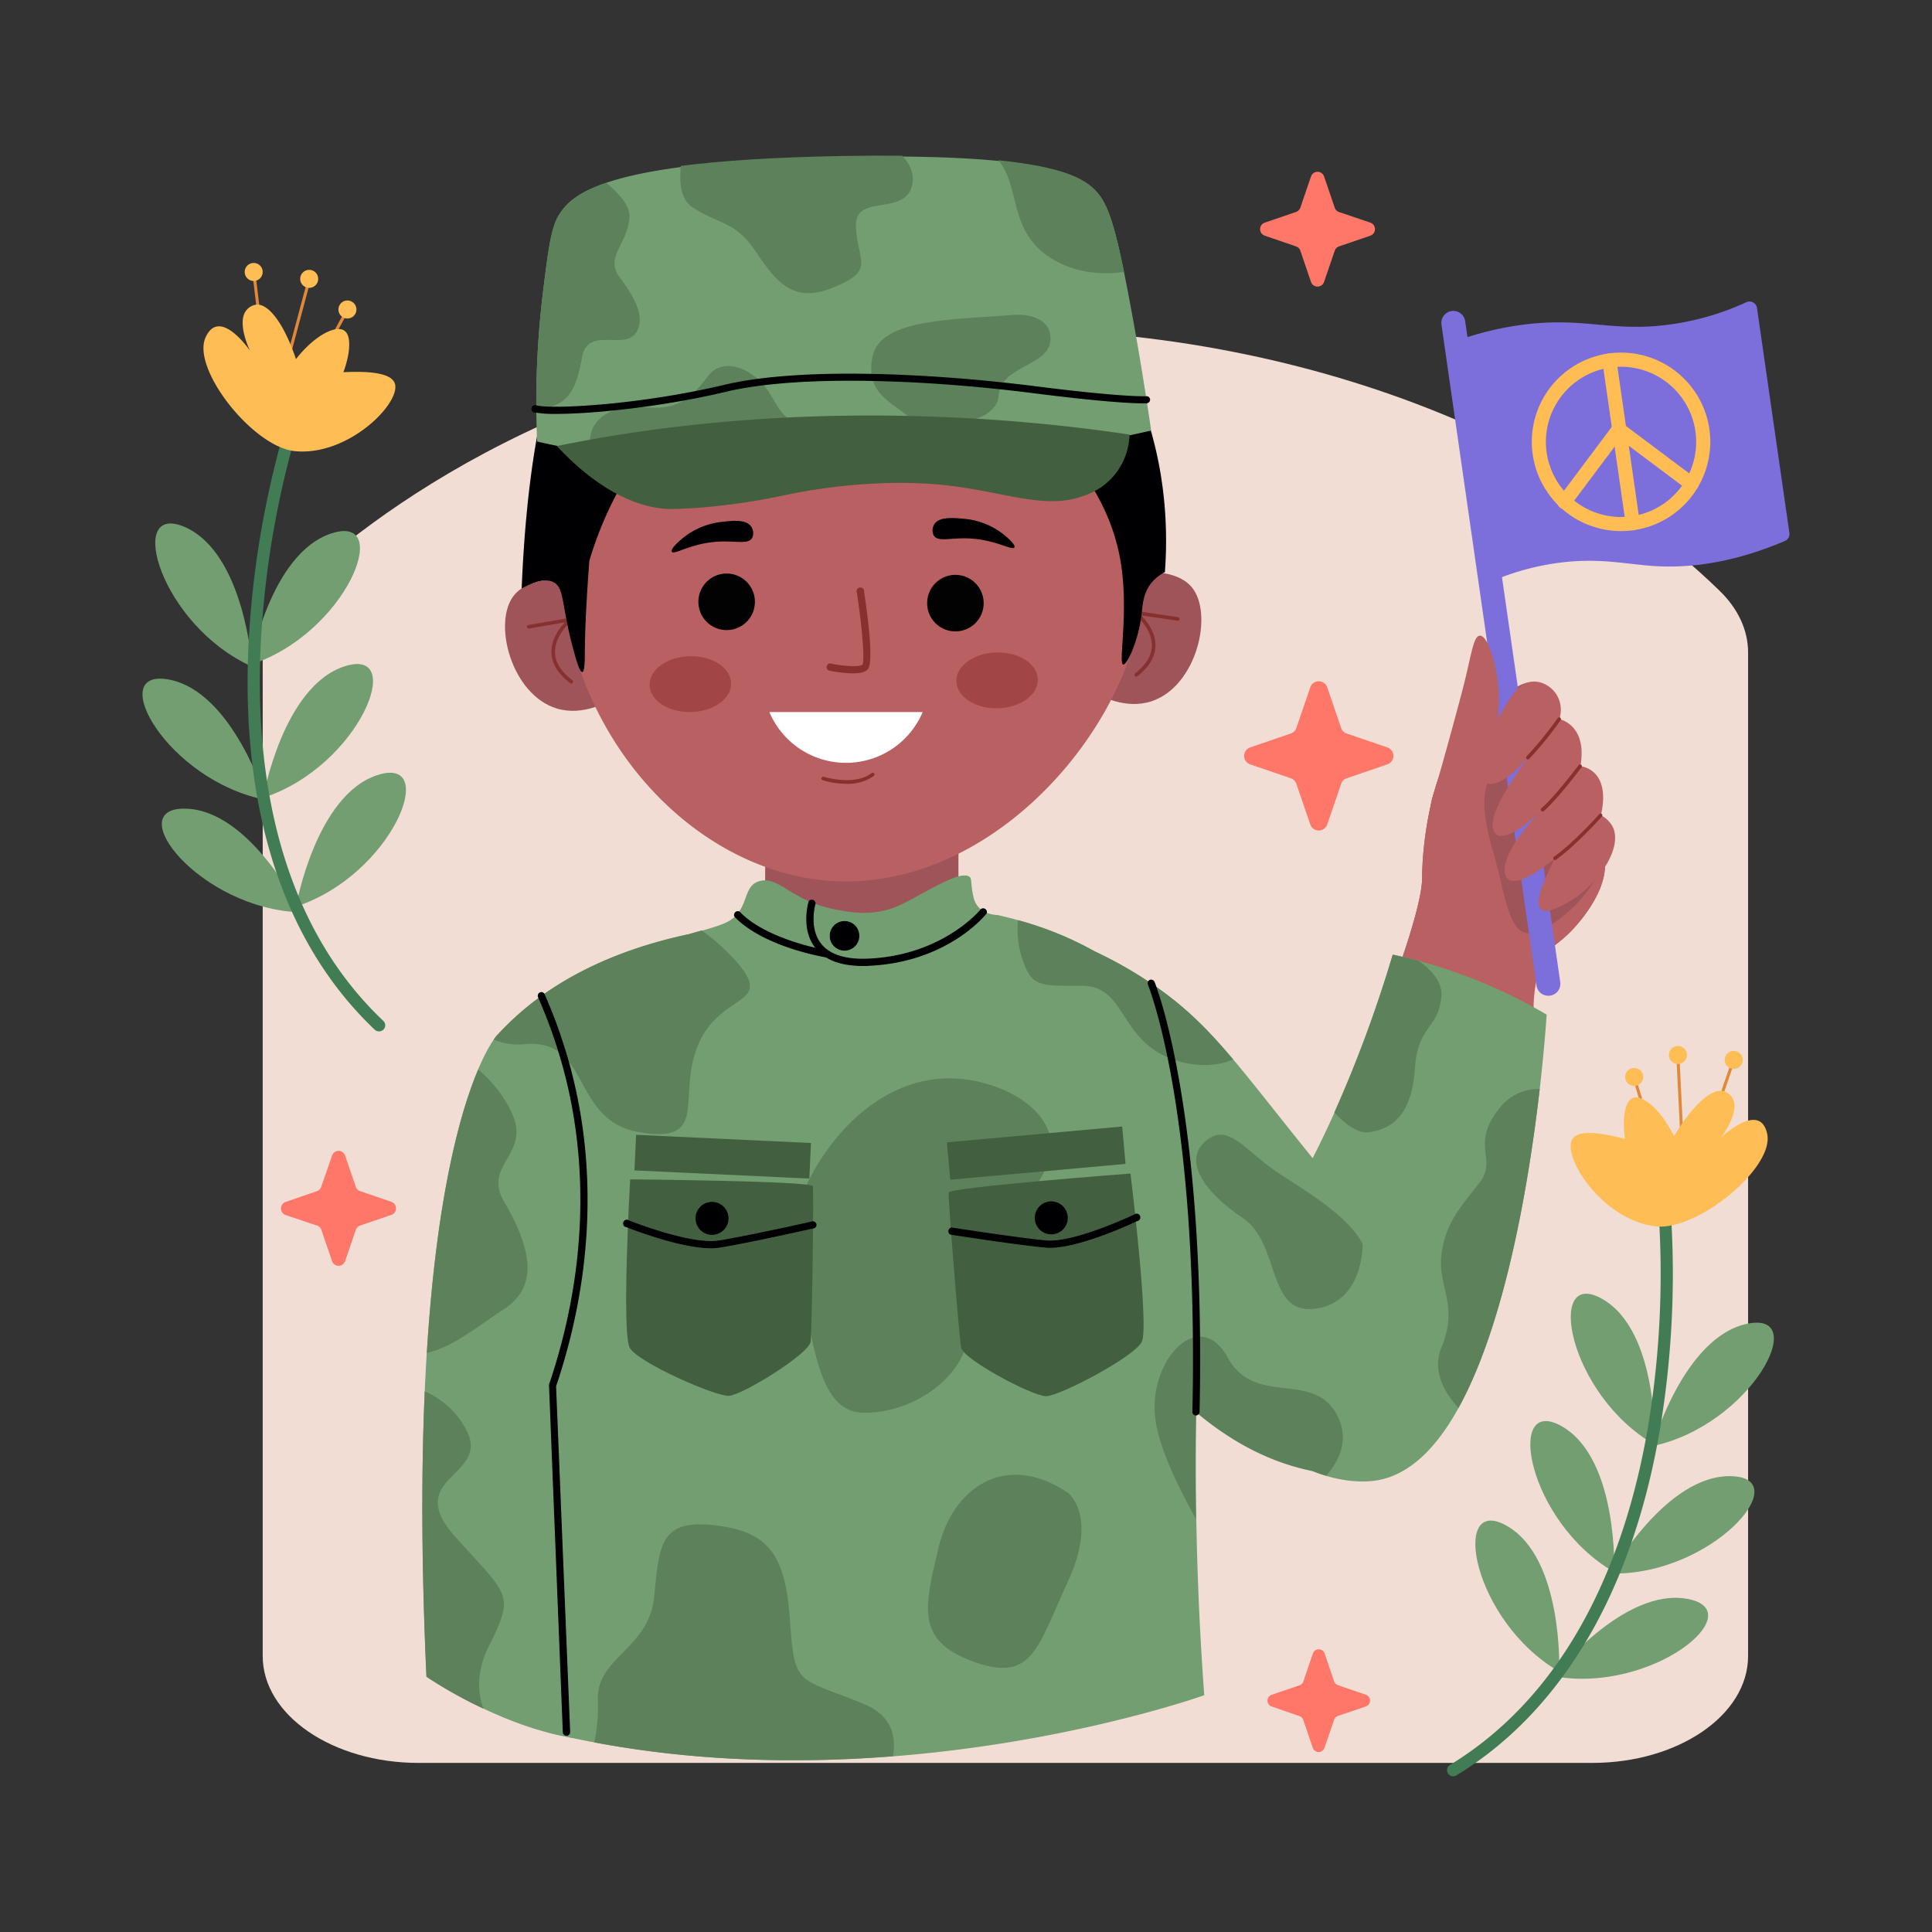 <?xml version="1.0" ?><svg viewBox="0 0 512 512" xmlns="http://www.w3.org/2000/svg"><rect x="0" y="0" width="512" height="512" fill="#333333" stroke="none"/><defs><style>.cls-1{fill:#f2ddd4;}.cls-2{fill:#739e71;}.cls-3{fill:#427c54;}.cls-4{fill:#e0893b;}.cls-5{fill:#ffbd55;}.cls-6{fill:#9e5458;}.cls-7{fill:#873030;}.cls-8{fill:#b96062;}.cls-9{fill:#a24547;}.cls-10{fill:#000002;}.cls-11{fill:#020202;}.cls-11,.cls-16{fill-rule:evenodd;}.cls-12{fill:#7d6fdb;}.cls-13{fill:#ffbd54;}.cls-14{fill:#5d825b;}.cls-15{fill:#426040;}.cls-16{fill:#fff;}.cls-17{fill:#ff7769;}</style></defs><title/><g data-name="Male army" id="Male_army"><path class="cls-1" d="M421.94,467.19h-311c-22.82,0-41.32-12.68-41.32-28.32v-266c0-5.94,2.71-11.72,7.78-16.54C97.15,137.54,152,94.16,243.36,88c82.09-5.58,163.2,20.89,212.23,68.44,5,4.81,7.67,10.55,7.67,16.44v266C463.26,454.51,444.76,467.19,421.94,467.19Z"/><path class="cls-2" d="M413.21,443s1.14-30.12-13.92-38.66S390.09,429.6,413.21,443Z"/><path class="cls-2" d="M427.78,416.62s1.14-30.12-13.92-38.66S404.66,403.26,427.78,416.62Z"/><path class="cls-2" d="M438.5,382.87s1.14-30.12-13.92-38.66S415.38,369.51,438.5,382.87Z"/><path class="cls-2" d="M426.87,417s14.67-26.33,32-25.8S453.56,417.62,426.87,417Z"/><path class="cls-2" d="M411.66,444.21s18.62-23.7,35.62-20.47S437.93,449,411.66,444.21Z"/><path class="cls-2" d="M437.91,383.24s8.24-29,25.2-32.45S464,377.7,437.91,383.24Z"/><path class="cls-3" d="M384.94,470.73a1.62,1.62,0,0,1-.68-3c34.58-21.08,47.7-60.79,52.61-90.4a246.9,246.9,0,0,0,2.39-60,1.62,1.62,0,1,1,3.21-.36,250.67,250.67,0,0,1-2.41,60.91c-7.2,43.41-25.92,75.45-54.12,92.63A1.63,1.63,0,0,1,384.94,470.73Z"/><path class="cls-4" d="M445.79,304.18a.4.4,0,0,1-.37-.38l-1.14-23.22a.43.43,0,0,1,.39-.43.42.42,0,0,1,.42.39l1.14,23.22a.4.4,0,0,1-.38.43Z"/><circle class="cls-5" cx="444.67" cy="279.59" r="2.39"/><path class="cls-4" d="M439.91,309a.4.4,0,0,1-.35-.28l-6.63-22.29a.41.41,0,0,1,.27-.5.39.39,0,0,1,.5.27l6.64,22.29a.41.41,0,0,1-.27.5A.45.45,0,0,1,439.91,309Z"/><circle class="cls-5" cx="433.07" cy="285.4" r="2.39"/><path class="cls-4" d="M451.52,304.18l-.09,0a.4.4,0,0,1-.25-.51l7.54-22a.4.4,0,0,1,.51-.26.41.41,0,0,1,.26.52l-7.55,22A.4.4,0,0,1,451.52,304.18Z"/><circle class="cls-5" cx="459.44" cy="280.88" r="2.39"/><path class="cls-5" d="M443.64,301.11c4.68-7.89,9.88-12.93,13.28-11.9a4,4,0,0,1,2.15,1.71c2.32,3.76-3,10.54-3,10.54s10.37-9.87,12.26-.94S449.88,326.25,438.82,325c-14.31-1.63-25-18.65-22.1-23.17,1.7-2.67,8.42-1.47,13.92,0-.76-5.31-.07-10,2.06-10.85C435.12,290,440,293.73,443.64,301.11Z"/><path class="cls-2" d="M78.46,240.23s5.2-29.69,21.72-34.88S103.87,232,78.46,240.23Z"/><path class="cls-2" d="M69.73,211.42s5.2-29.69,21.72-34.88S95.14,203.21,69.73,211.42Z"/><path class="cls-2" d="M66.32,176.18S71.52,146.49,88,141.3,91.73,168,66.32,176.18Z"/><path class="cls-2" d="M70.54,212s-8.82-28.82-25.86-31.93S44.31,207,70.54,212Z"/><path class="cls-2" d="M79.71,241.78S66.48,214.7,49.17,214.3,53,240.94,79.71,241.78Z"/><path class="cls-2" d="M66.83,176.67s-2-30.08-17.85-37S42.45,165.77,66.83,176.67Z"/><path class="cls-3" d="M100.28,273.31a1.61,1.61,0,0,0,1.29-2.78c-29.4-27.85-33.9-69.44-32.49-99.42a246.48,246.48,0,0,1,10.25-59.19,1.62,1.62,0,0,0-3.07-1A250.23,250.23,0,0,0,65.85,171c-2.06,44,9.52,79.21,33.5,101.92A1.6,1.6,0,0,0,100.28,273.31Z"/><path class="cls-4" d="M75.69,97.71a.4.4,0,0,0,.44-.29l6-22.47a.4.4,0,1,0-.78-.21l-6,22.47a.4.4,0,0,0,.28.49Z"/><circle class="cls-5" cx="81.94" cy="73.9" r="2.39"/><path class="cls-4" d="M80.42,103.68a.44.44,0,0,0,.41-.21L92,83.07a.41.41,0,1,0-.71-.39l-11.15,20.4a.4.4,0,0,0,.16.55A.34.34,0,0,0,80.42,103.68Z"/><circle class="cls-5" cx="92.07" cy="82.02" r="2.39"/><path class="cls-4" d="M70.09,96.51h.09a.4.4,0,0,0,.35-.45L67.77,73a.4.4,0,0,0-.45-.35.4.4,0,0,0-.35.45l2.76,23.09A.4.4,0,0,0,70.09,96.51Z"/><circle class="cls-5" cx="67.23" cy="72.07" r="2.39"/><path class="cls-5" d="M78.43,95.16c-2.91-8.7-7-14.71-10.48-14.43A4,4,0,0,0,65.49,82c-3.06,3.19.76,10.94.76,10.94s-8.07-11.82-11.79-3.48,12.61,29,23.68,30.1c14.34,1.41,28.34-13,26.47-18-1.1-3-7.92-3.2-13.61-2.92,1.86-5,2.16-9.75.26-11C89.1,86.06,83.53,88.7,78.43,95.16Z"/><path class="cls-6" d="M296.09,155.39c.93-.74,6-4.6,12.51-3.45,1,.17,4.76.84,7.1,3.52,6.07,6.95,1.49,26.49-10.61,30.41-6.76,2.18-13.35-1.33-15.56-2.64Q292.82,169.31,296.09,155.39Z"/><path class="cls-7" d="M301.14,179.31a.5.5,0,0,1-.38-.19.49.49,0,0,1,.08-.67c2.94-2.31,4.43-4.83,4.41-7.48,0-4.61-4.56-8.18-4.6-8.22a.47.47,0,0,1-.15-.57.48.48,0,0,1,.51-.28l11.12,1.65a.48.48,0,1,1-.14.94l-9.57-1.41c1.47,1.48,3.77,4.35,3.79,7.88,0,3-1.59,5.74-4.78,8.24A.46.46,0,0,1,301.14,179.31Z"/><path class="cls-6" d="M155.89,157.1c-.95-.71-6.08-4.45-12.59-3.14-1,.2-4.74,1-7,3.7-5.9,7.1-.84,26.52,11.35,30.13,6.81,2,13.31-1.64,15.49-3Q159.51,171,155.89,157.1Z"/><path class="cls-7" d="M151.42,181.14a.46.46,0,0,1-.29-.1c-3.24-2.42-4.91-5.16-5-8.12-.07-3.53,2.15-6.46,3.59-8l-9.53,1.66a.48.48,0,0,1-.55-.39.47.47,0,0,1,.39-.55l11.08-1.92a.46.46,0,0,1,.51.27.48.48,0,0,1-.13.57c-.05,0-4.5,3.72-4.41,8.33.06,2.65,1.6,5.13,4.6,7.37a.48.48,0,0,1,.09.67A.49.49,0,0,1,151.42,181.14Z"/><rect class="cls-6" height="89.45" rx="15.51" width="51.22" x="202.78" y="187.25"/><circle class="cls-8" cx="226.29" cy="144.82" r="77.3"/><path class="cls-8" d="M148.85,134.3c-5.82,53.09,31,96.28,71.13,99.14,36.34,2.59,68.76-28.42,79.5-59.61a84.31,84.31,0,0,0,4-35.19c-11.2-7.8-32.13-16.9-59.51-23.86C211.29,106.47,172.62,105.38,148.85,134.3Z"/><ellipse class="cls-9" cx="182.95" cy="181.3" rx="10.8" ry="7.4" transform="translate(-4.04 4.17) rotate(-1.29)"/><ellipse class="cls-9" cx="264.24" cy="180.3" rx="10.8" ry="7.4" transform="translate(-3.99 6) rotate(-1.29)"/><path class="cls-7" d="M226,178.45a34.38,34.38,0,0,1-6.43-.77,1,1,0,0,1,.4-1.87c3.5.74,7.89,1.05,8.59.31.69-1.18-.21-10.78-1.46-19a1,1,0,1,1,1.89-.29c1.06,6.95,2.59,18.87.95,20.58C229.19,178.21,227.67,178.45,226,178.45Z"/><path class="cls-10" d="M266.3,141.9a19.67,19.67,0,0,0-11-4.43c-2.73-.25-6.42-.59-7.7,1.47a3,3,0,0,0-.13,3c1.16,1.8,4.49.47,9.7.77,6.86.4,11.14,3.3,11.65,2.35C269.21,144.4,267.12,142.61,266.3,141.9Z"/><path class="cls-10" d="M180.48,143a19.68,19.68,0,0,1,10.88-4.7c2.72-.32,6.4-.75,7.74,1.29a3,3,0,0,1,.2,3c-1.12,1.83-4.48.58-9.68,1-6.84.57-11.05,3.57-11.59,2.63C177.64,145.52,179.68,143.68,180.48,143Z"/><path class="cls-7" d="M224.33,207.72a22.43,22.43,0,0,1-6.32-.95.47.47,0,0,1-.3-.6.49.49,0,0,1,.6-.31c.08,0,8.07,2.54,12.7-1a.48.48,0,0,1,.58.76A11.86,11.86,0,0,1,224.33,207.72Z"/><path class="cls-11" d="M197,153.45a7.49,7.49,0,1,1-10.48,1.62A7.47,7.47,0,0,1,197,153.45"/><path class="cls-11" d="M248.83,153.75a7.49,7.49,0,1,0,10.46,1.74,7.48,7.48,0,0,0-10.46-1.74"/><path class="cls-10" d="M206.58,88.25a90.22,90.22,0,0,1,50,10.7c4.45,2.45,34.32,19,40.11,48.31,2.79,14.13-.52,28.68,1,28.85,1,.11,4-6.36,4.81-13.12.34-2.65.38-5.62,2.51-8.37a11.35,11.35,0,0,1,3.7-3c3.4-45.63-21.36-84.09-55-93.43-26.61-7.39-50.54,5.72-57.26,9.72,0,0-53.11-37-58.2,88.07,4.79-2.69,7.25-2.41,8.62-1.59,2.71,1.62,1.9,5.82,4.86,16.94.69,2.6,1.84,6.86,2.57,6.77s.67-3.75.69-5c0-5,.31-12.71,1.19-24.48a96.86,96.86,0,0,1,7.73-18.67C176.46,106.76,195.59,94.19,206.58,88.25Z"/><path class="cls-6" d="M408.76,254.23c2.2-3.7,3.88-3.53,8-7.89,2.9-3.09,9-10.63,8.56-17.77-.31-5-5.49-6.91-5.29-8.73s3-9.53.13-12.12-4.35-3.81-3.8-7.77-1.38-5.76-3.58-8.09.77-5.45-2.31-8.75S403,179.88,398.89,185s-13.07,11.48-16.35,18.09-5.62,19.6-5.66,29.54-12.15,39.74-12.15,39.74a81.87,81.87,0,0,0,41.5,23.18c-.16-9.88-.2-19.21-.19-28.57C406,263.2,406.1,258.71,408.76,254.23Z"/><path class="cls-8" d="M416.74,246.34c-3.84,4.08-4.44,3-6.48,5.82-3.89,5.29-3.83,14.51-3.83,14.51.05,7.21-.16,16.93-.2,28.91a83,83,0,0,1-28.85-12.48,82,82,0,0,1-12.65-10.7s12.1-29.81,12.15-39.74,2.37-22.92,5.66-29.54c2.94-5.91,10.41-11.59,14.89-16.41a7.38,7.38,0,0,1,4.22-1,3.19,3.19,0,0,1,2,.86c2.75,2.94-2.75,12.34-7.13,17.14-5.07,5.56-3.12,14.07-.48,23.27s3.59,19.42,8.43,20.28,17.95-9.22,20.68-20a7.21,7.21,0,0,1,.2,1.26C425.74,235.71,419.64,243.25,416.74,246.34Z"/><path class="cls-12" d="M474.21,141.24a2,2,0,0,1-1.18,2.11c-14.92,6.38-26.64,7.18-34.77,6.65-7.72-.51-15.2-2.41-26.63-.64a68.17,68.17,0,0,0-14.29,3.85,2,2,0,0,1-2.68-1.57L386.09,92a2,2,0,0,1,1.32-2.16A83,83,0,0,1,404,86c14.52-1.8,21.49,1.31,34.06.46a71.2,71.2,0,0,0,24.76-6.38,2,2,0,0,1,2.8,1.53Z"/><path class="cls-13" d="M434.86,140.15a23.65,23.65,0,1,1,18.34-24.5A23.67,23.67,0,0,1,434.86,140.15Zm-6.48-42.92A19.91,19.91,0,1,0,449,112.67,19.92,19.92,0,0,0,428.38,97.23Z"/><path class="cls-13" d="M432.49,140.51a1.92,1.92,0,0,1-1.66-1.68L424.66,95.9a1.91,1.91,0,0,1,1.12-2.09,1.87,1.87,0,0,1,2.57,1.46l6.2,43.12A1.87,1.87,0,0,1,432.49,140.51Z"/><path class="cls-13" d="M448.56,130.11a1.85,1.85,0,0,1-1.39-.35l-17.83-13.34-13.22,17.67a1.93,1.93,0,0,1-2.27.68,1.87,1.87,0,0,1-.78-2.85l14.4-19.24a1.88,1.88,0,0,1,2.62-.38l19.24,14.41A1.94,1.94,0,0,1,450,129,1.86,1.86,0,0,1,448.56,130.11Z"/><path class="cls-12" d="M410.8,263.85a3.16,3.16,0,0,0,2.68-3.58L388.29,85.14A3.16,3.16,0,0,0,382,86l25.18,175.13A3.16,3.16,0,0,0,410.8,263.85Z"/><path class="cls-8" d="M394.92,172.08a40.49,40.49,0,0,1,1.86,19.51c-2,12.87-10.49,23-14.9,23.41-.44,0-1.81.16-2.44-.65-.5-.65-.22-1.95.64-4.55.52-1.54,2.89-9.66,7.26-26.05,2.57-9.64,3-15.22,4.84-15.29C393.28,168.41,394.27,170.41,394.92,172.08Z"/><path class="cls-2" d="M265.42,243.84a113.71,113.71,0,0,1,39.64,16.75C321.74,271.87,328.42,283.25,352,312c7.52,9.18,18.82,22.63,33.33,38.64L370.08,390a60.26,60.26,0,0,1-16.92.67c-46.58-4.89-71.47-64.55-74.56-72.24A165.38,165.38,0,0,1,272.27,299,199.21,199.21,0,0,1,265.42,243.84Z"/><path class="cls-2" d="M409.88,268.88c-.53,8.23-8.28,117.27-44.93,123.42-9.15,1.53-23.66-2.76-30.88-12.92-7.73-10.91-4.13-25.93-1.59-36.9a98.17,98.17,0,0,1,10.73-26.83c7.48-13.37,17.17-33.6,25.88-62.68a138.38,138.38,0,0,1,40.79,15.91Z"/><path class="cls-2" d="M150.71,433.72c.88-24,.45-43.34-.06-56-2.25-56.32-8.31-82.95,8.29-109.79a79.94,79.94,0,0,1,14.73-17.51c6.11-2.44,15.57-4.25,19.14-6.13,5.7-3,3.93-9.11,8-10.63,5.28-2,8.62,4.91,20,7.23,3.91.8,10,2.05,16.42-.49,5.45-2.18,14.57-8.5,18.41-8.38a1.83,1.83,0,0,1,1.37.41c.59.61.19,2.05,1,5.39,1.08,4.73,6.3,4.66,6.3,4.66,13,2.94,32.84,9.6,45.16,26.77,14.94,20.82,9.34,43.8,7.8,95a828.67,828.67,0,0,0,1.87,85s-86.68,31.07-174.17,9.81C146.59,452.59,148.69,444,150.71,433.72Z"/><path class="cls-2" d="M182.48,247.58c-27.38,5.87-42.33,17.51-50.9,26.94,0,0-25.18,27.71-18.54,169.83h0s18.41,12.68,38,16.1,34.29-36.57,34.29-36.57-11-70.43-11-69.76h0S177.22,315.61,182.48,247.58Z"/><path class="cls-14" d="M361.12,329.73s.33,15.44-12.61,17.1-9.09-17.24-19.12-24-16.06-15.1-9.91-20.41,10.79,3,19.58,8.63S357.8,322.91,361.12,329.73Z"/><path class="cls-14" d="M265.4,288.58s19.31,7.17,11.08,22.43-21.84,23.71-19.85,38.22S242,375,228.39,374.36s-12.56-25.54-18.2-39.14S228.71,273.79,265.4,288.58Z"/><path class="cls-14" d="M283,395.59s8.09,6,0,23.55-9.41,26.87-25,21.23-12.94-14.59-9.29-30.18S266.18,384.31,283,395.59Z"/><path class="cls-14" d="M382,263.88c-.66,8.65-6.3,8-7,18.93s-4.64,16.25-12.27,17.25c-2.83.37-6.12-2.05-9.13-5.23A340.72,340.72,0,0,0,369.09,253c2.2.48,4.53,1,7,1.7C379.48,257.2,382.27,260.37,382,263.88Z"/><path class="cls-14" d="M382,357.11c4.65-11.27-1-15.92,0-24.54s5.31-12.94,10.15-19.24-2.85-9.95,5.6-20.11a12.94,12.94,0,0,1,10.29-4.63c-2.69,23.35-8.81,61.52-21.53,84.54C382.93,369.25,379.41,363.44,382,357.11Z"/><path class="cls-14" d="M325.36,359.77c7.47,13.59,23.49,2.65,29.46,16.25,2.52,5.75.18,11-3.36,15.07a38.79,38.79,0,0,1-3.79-1.33c-11.73-2.38-22-8.21-30.74-15.59-.14,8.2-.18,17.68,0,28.31-4.87-8.64-10.18-19.6-10.87-27.45C304.73,360.1,317.9,346.18,325.36,359.77Z"/><path class="cls-14" d="M312.06,281.15c-15.62-4.64-13.3-19.9-25.24-19.9s-13.6.36-16.26-8.28a25.24,25.24,0,0,1-.76-9.12,88.3,88.3,0,0,1,20.15,8.2,108,108,0,0,1,15.11,8.54c8.7,5.88,14.68,11.8,21.76,20.19C323.18,282.3,318.29,283,312.06,281.15Z"/><path class="cls-14" d="M195.36,255.08c9.86,11.48-4.32,7.85-10.26,21.63s3.2,26.41-15.38,23.39-12.93-24.85-30.51-23.39a17,17,0,0,1-8.38-1.2,9.15,9.15,0,0,1,.75-1c8.57-9.43,23.52-21.07,50.9-26.94l3.47-1A55,55,0,0,1,195.36,255.08Z"/><path class="cls-14" d="M158.45,450.65c-.61-11.4,13.6-13.6,14.92-27.53s1.66-20.56,16.1-18.9,18.73,8,19.91,25.54,2.14,14.59,19.72,21.89c7.13,3,8.48,8.38,7.56,13.77-24,1.89-51.33,1.57-79.15-3.67A47.79,47.79,0,0,0,158.45,450.65Z"/><path class="cls-14" d="M112.56,368.71a22.52,22.52,0,0,1,11.39,11c5.31,11.61-17.25,11.94-3.32,27.53s16,14.93,9,28.86c-3.54,7-3,12.73-1.48,16.74A119.18,119.18,0,0,1,113,444.35C111.63,414.29,111.66,389.36,112.56,368.71Z"/><path class="cls-14" d="M135.56,294.75c5.31,11.28-7.7,13.76-2,23.63s10.58,21.69,0,28.55c-7.65,5-13.44,10-20.44,11.61,2.62-42.24,9.06-64.37,13.61-75.1A33.58,33.58,0,0,1,135.56,294.75Z"/><path class="cls-15" d="M299.59,311s5,40.57,3,44.59S280.79,370,277.19,370s-21.93-9.72-22.48-12.89-3.52-39.69-3.3-41.08S299.59,311,299.59,311Z"/><path class="cls-10" d="M278.26,330.68a10.59,10.59,0,0,1-1.15-.05c-7.7-.7-25.06-3.42-25.24-3.45a1,1,0,0,1,.3-1.88c.17,0,17.48,2.73,25.11,3.43,7.41.67,23.08-6.77,23.24-6.84a1,1,0,1,1,.82,1.72C300.71,323.91,286.45,330.68,278.26,330.68Z"/><circle class="cls-10" cx="278.6" cy="322.75" r="4.37"/><path class="cls-15" d="M167,312.54s-2.33,40.82-.09,44.69,22.73,12.91,26.32,12.67,21.24-11.14,21.59-14.34.89-39.83.59-41.21S167,312.54,167,312.54Z"/><path class="cls-10" d="M188.42,330.8c-8.32,0-21.75-5.32-22.37-5.57a1,1,0,1,1,.71-1.77c.16.06,16.29,6.46,23.64,5.3,7.57-1.2,24.66-5,24.83-5.08a1,1,0,0,1,1.14.72,1,1,0,0,1-.72,1.14c-.18,0-17.32,3.89-25,5.1A14.52,14.52,0,0,1,188.42,330.8Z"/><circle class="cls-10" cx="188.69" cy="322.88" r="4.37"/><path class="cls-10" d="M228.77,256c-6,0-10.23-1.61-12.71-4.81-3.92-5-1.85-12-1.76-12.32a1,1,0,0,1,1.83.56c0,.06-1.87,6.35,1.44,10.6,2.32,3,6.65,4.32,12.85,4,19.69-1,29.46-13,29.55-13.14a1,1,0,0,1,1.5,1.19c-.41.52-10.36,12.85-31,13.86C229.92,256,229.34,256,228.77,256Z"/><path class="cls-10" d="M219.18,253.74H219c-.69-.11-16.8-2.83-24.37-10.83a1,1,0,0,1,1.39-1.31c7.13,7.53,23.13,10.23,23.29,10.26a1,1,0,0,1-.16,1.89Z"/><circle class="cls-10" cx="223.81" cy="248.01" r="3.92"/><path class="cls-8" d="M413.77,240.07c-1.6.75-4.18,2-5.38.93-1.94-1.68.93-8.21,3.71-13.55,0,0-9.69,8.31-12.54,5.43s1.94-11.29,9.27-18.3c0,0-11.15,11-13.07,5.33S407,198.25,407,198.25s-8.08,11.09-13.27,9.32,4.19-20.91,8.8-25.33,13,.83,10.72,8.35c0,0,7.5,1.37,5.58,12.46,0,0,8.25.63,5.43,13a7.47,7.47,0,0,1,3,2.83C430.56,224.8,422.62,235.93,413.77,240.07Z"/><path class="cls-16" d="M244.52,188.7H203.89a22.06,22.06,0,0,0,40.63,0Z"/><path class="cls-10" d="M150.15,460a1,1,0,0,1-1-.92l-3.65-91.82a1.06,1.06,0,0,1,0-.35c9.27-27.34,10.81-55.37,4.46-81.06a132.52,132.52,0,0,0-7.38-21.59,1,1,0,0,1,.49-1.26.94.94,0,0,1,1.26.49,134.39,134.39,0,0,1,7.48,21.9c6.43,26,4.89,54.33-4.44,82L151.1,459a1,1,0,0,1-.91,1Z"/><path class="cls-10" d="M316.93,375.12h0a.94.94,0,0,1-.93-1c1.73-80-11.66-112.87-11.8-113.19a1,1,0,0,1,.51-1.25,1,1,0,0,1,1.25.51c.14.32,13.68,33.56,11.94,114A1,1,0,0,1,316.93,375.12Z"/><path class="cls-2" d="M142.34,117S213.9,135,305.07,114.1c0,0-2-14-4.68-28.79-3.57-19.49-5.66-29.29-9.08-33.59-3.77-4.75-11.88-11.13-67.59-10.15-62.86,1.11-72,9.58-75.6,15.41-2.06,3.33-2.77,8.79-4.12,19.59A242.22,242.22,0,0,0,142.34,117Z"/><path class="cls-14" d="M269.22,83.4s9.46-.52,9.17,6.62-13.24,6.7-13.74,14.91-19.84,9.17-23.84,5.55S229,104.24,231.27,94.3,252.64,84.75,269.22,83.4Z"/><path class="cls-14" d="M277.28,67.57c-9.9-7.14-7-18.26-12.7-25.1,19.63,2,24.14,5.89,26.69,9.1s4.37,9.48,6.61,20.52C291.7,72.89,284,72.42,277.28,67.57Z"/><path class="cls-14" d="M241.83,48.49c-1.44,9.32-15.44,2.37-15,11.63S232,71.44,221.33,76s-15.29-.66-20.9-9.12-9.63-7.17-17-12c-3-2-3.48-6.39-3-10.91,10.45-1.34,24.32-2.3,42.82-2.63,5.77-.1,11-.12,15.84-.07C241.06,43.36,242.25,45.78,241.83,48.49Z"/><path class="cls-14" d="M171.07,107.93c9.87.87,12.92-3.65,16.78-8.51s11.91-1.92,16.06,4.7,3.14,8.3,19.29,9.7c6.72.59,7.35,5.2,5.81,10.38a381.19,381.19,0,0,1-73.48-4.3,34.42,34.42,0,0,0,.91-4.15C157,111.54,161.2,107.05,171.07,107.93Z"/><path class="cls-14" d="M148.12,57c1.62-2.62,4.36-5.77,12.56-8.54,3.48,2.91,6.34,6.2,6.15,9.07-.46,7.09-6.53,10.61-2.75,15.73s7.38,10.9,4.31,15.14-12.61-1.81-14.11,6.14-3.14,13.36-12.15,13.89A244,244,0,0,1,144,76.57C145.35,65.77,146.06,60.31,148.12,57Z"/><path class="cls-15" d="M299.33,115.16a17.44,17.44,0,0,1-12.09,16.21c-10.26,3.89-21.1-1.11-36.8-2.79-19.68-2.11-38.85,1.89-42.49,2.65a169,169,0,0,1-17.3,2.8,127.7,127.7,0,0,1-13.12.87c-4.21-.1-15.74-1.4-29.95-16.7,6.39-1.3,14.82-2.84,24.76-4.22a432.11,432.11,0,0,1,52.76-3.83A468.94,468.94,0,0,1,299.33,115.16Z"/><path class="cls-10" d="M147.42,109.69a32.05,32.05,0,0,1-5.47-.34,1,1,0,1,1,.36-1.87c5.18,1,27.92-.34,49.56-5.48,20.51-4.88,55.8-3,82,.29,24.07,3.07,29.87,2.71,29.92,2.71a.94.94,0,0,1,1,.88,1,1,0,0,1-.87,1c-.23,0-5.91.4-30.31-2.71-26-3.32-61.05-5.15-81.31-.33C175.86,107.77,157.24,109.69,147.42,109.69Z"/><path class="cls-7" d="M412.1,227.92a.49.49,0,0,1-.39-.2.48.48,0,0,1,.11-.66c5.55-4,12-11.26,12-11.33a.49.49,0,0,1,.68,0,.5.5,0,0,1,0,.68c-.07.07-6.56,7.41-12.19,11.47A.49.49,0,0,1,412.1,227.92Z"/><path class="cls-7" d="M408.83,215.06a.5.5,0,0,1-.36-.16.49.49,0,0,1,0-.68c3.82-3.33,9.82-11.37,9.88-11.45a.47.47,0,0,1,.67-.1.49.49,0,0,1,.1.67c-.25.33-6.13,8.21-10,11.6A.47.47,0,0,1,408.83,215.06Z"/><path class="cls-7" d="M404.92,201.24a.5.5,0,0,1-.34-.13.5.5,0,0,1,0-.68,97.55,97.55,0,0,0,8.23-10.12.49.49,0,0,1,.67-.11.48.48,0,0,1,.11.66,98.35,98.35,0,0,1-8.33,10.24A.45.45,0,0,1,404.92,201.24Z"/><rect class="cls-15" height="9.95" transform="translate(575.57 585.27) rotate(174.84)" width="46.64" x="251.27" y="300.64"/><rect class="cls-15" height="9.44" transform="translate(368.54 621.69) rotate(-177.32)" width="46.39" x="168.36" y="301.81"/><path class="cls-17" d="M85.12,314.52,88,306.24a1.82,1.82,0,0,1,3.46,0l2.83,8.28a1.84,1.84,0,0,0,1.14,1.14l8.29,2.83a1.84,1.84,0,0,1,0,3.47l-8.29,2.83a1.84,1.84,0,0,0-1.14,1.14l-2.83,8.29a1.83,1.83,0,0,1-3.46,0l-2.83-8.29A1.82,1.82,0,0,0,84,324.79L75.69,322a1.84,1.84,0,0,1,0-3.47L84,315.66A1.82,1.82,0,0,0,85.12,314.52Z"/><path class="cls-17" d="M344.6,55.05l2.83-8.29a1.83,1.83,0,0,1,3.46,0l2.83,8.29a1.84,1.84,0,0,0,1.14,1.14L363.15,59a1.83,1.83,0,0,1,0,3.46l-8.29,2.83a1.82,1.82,0,0,0-1.14,1.14l-2.83,8.29a1.83,1.83,0,0,1-3.46,0l-2.83-8.29a1.86,1.86,0,0,0-1.15-1.14l-8.28-2.83a1.83,1.83,0,0,1,0-3.46l8.28-2.83A1.88,1.88,0,0,0,344.6,55.05Z"/><path class="cls-17" d="M343.55,192.91l3.68-10.76a2.38,2.38,0,0,1,4.5,0l3.68,10.76a2.34,2.34,0,0,0,1.48,1.48l10.77,3.68a2.38,2.38,0,0,1,0,4.5l-10.77,3.68a2.34,2.34,0,0,0-1.48,1.48l-3.68,10.76a2.38,2.38,0,0,1-4.5,0l-3.68-10.76a2.32,2.32,0,0,0-1.48-1.48l-10.76-3.68a2.38,2.38,0,0,1,0-4.5l10.76-3.68A2.32,2.32,0,0,0,343.55,192.91Z"/><path class="cls-17" d="M345.4,445.59l2.53-7.41a1.64,1.64,0,0,1,3.1,0l2.53,7.41a1.64,1.64,0,0,0,1,1l7.42,2.53a1.64,1.64,0,0,1,0,3.1l-7.42,2.53a1.69,1.69,0,0,0-1,1L351,463.21a1.64,1.64,0,0,1-3.1,0l-2.53-7.42a1.66,1.66,0,0,0-1-1L337,452.24a1.64,1.64,0,0,1,0-3.1l7.42-2.53A1.62,1.62,0,0,0,345.4,445.59Z"/></g></svg>